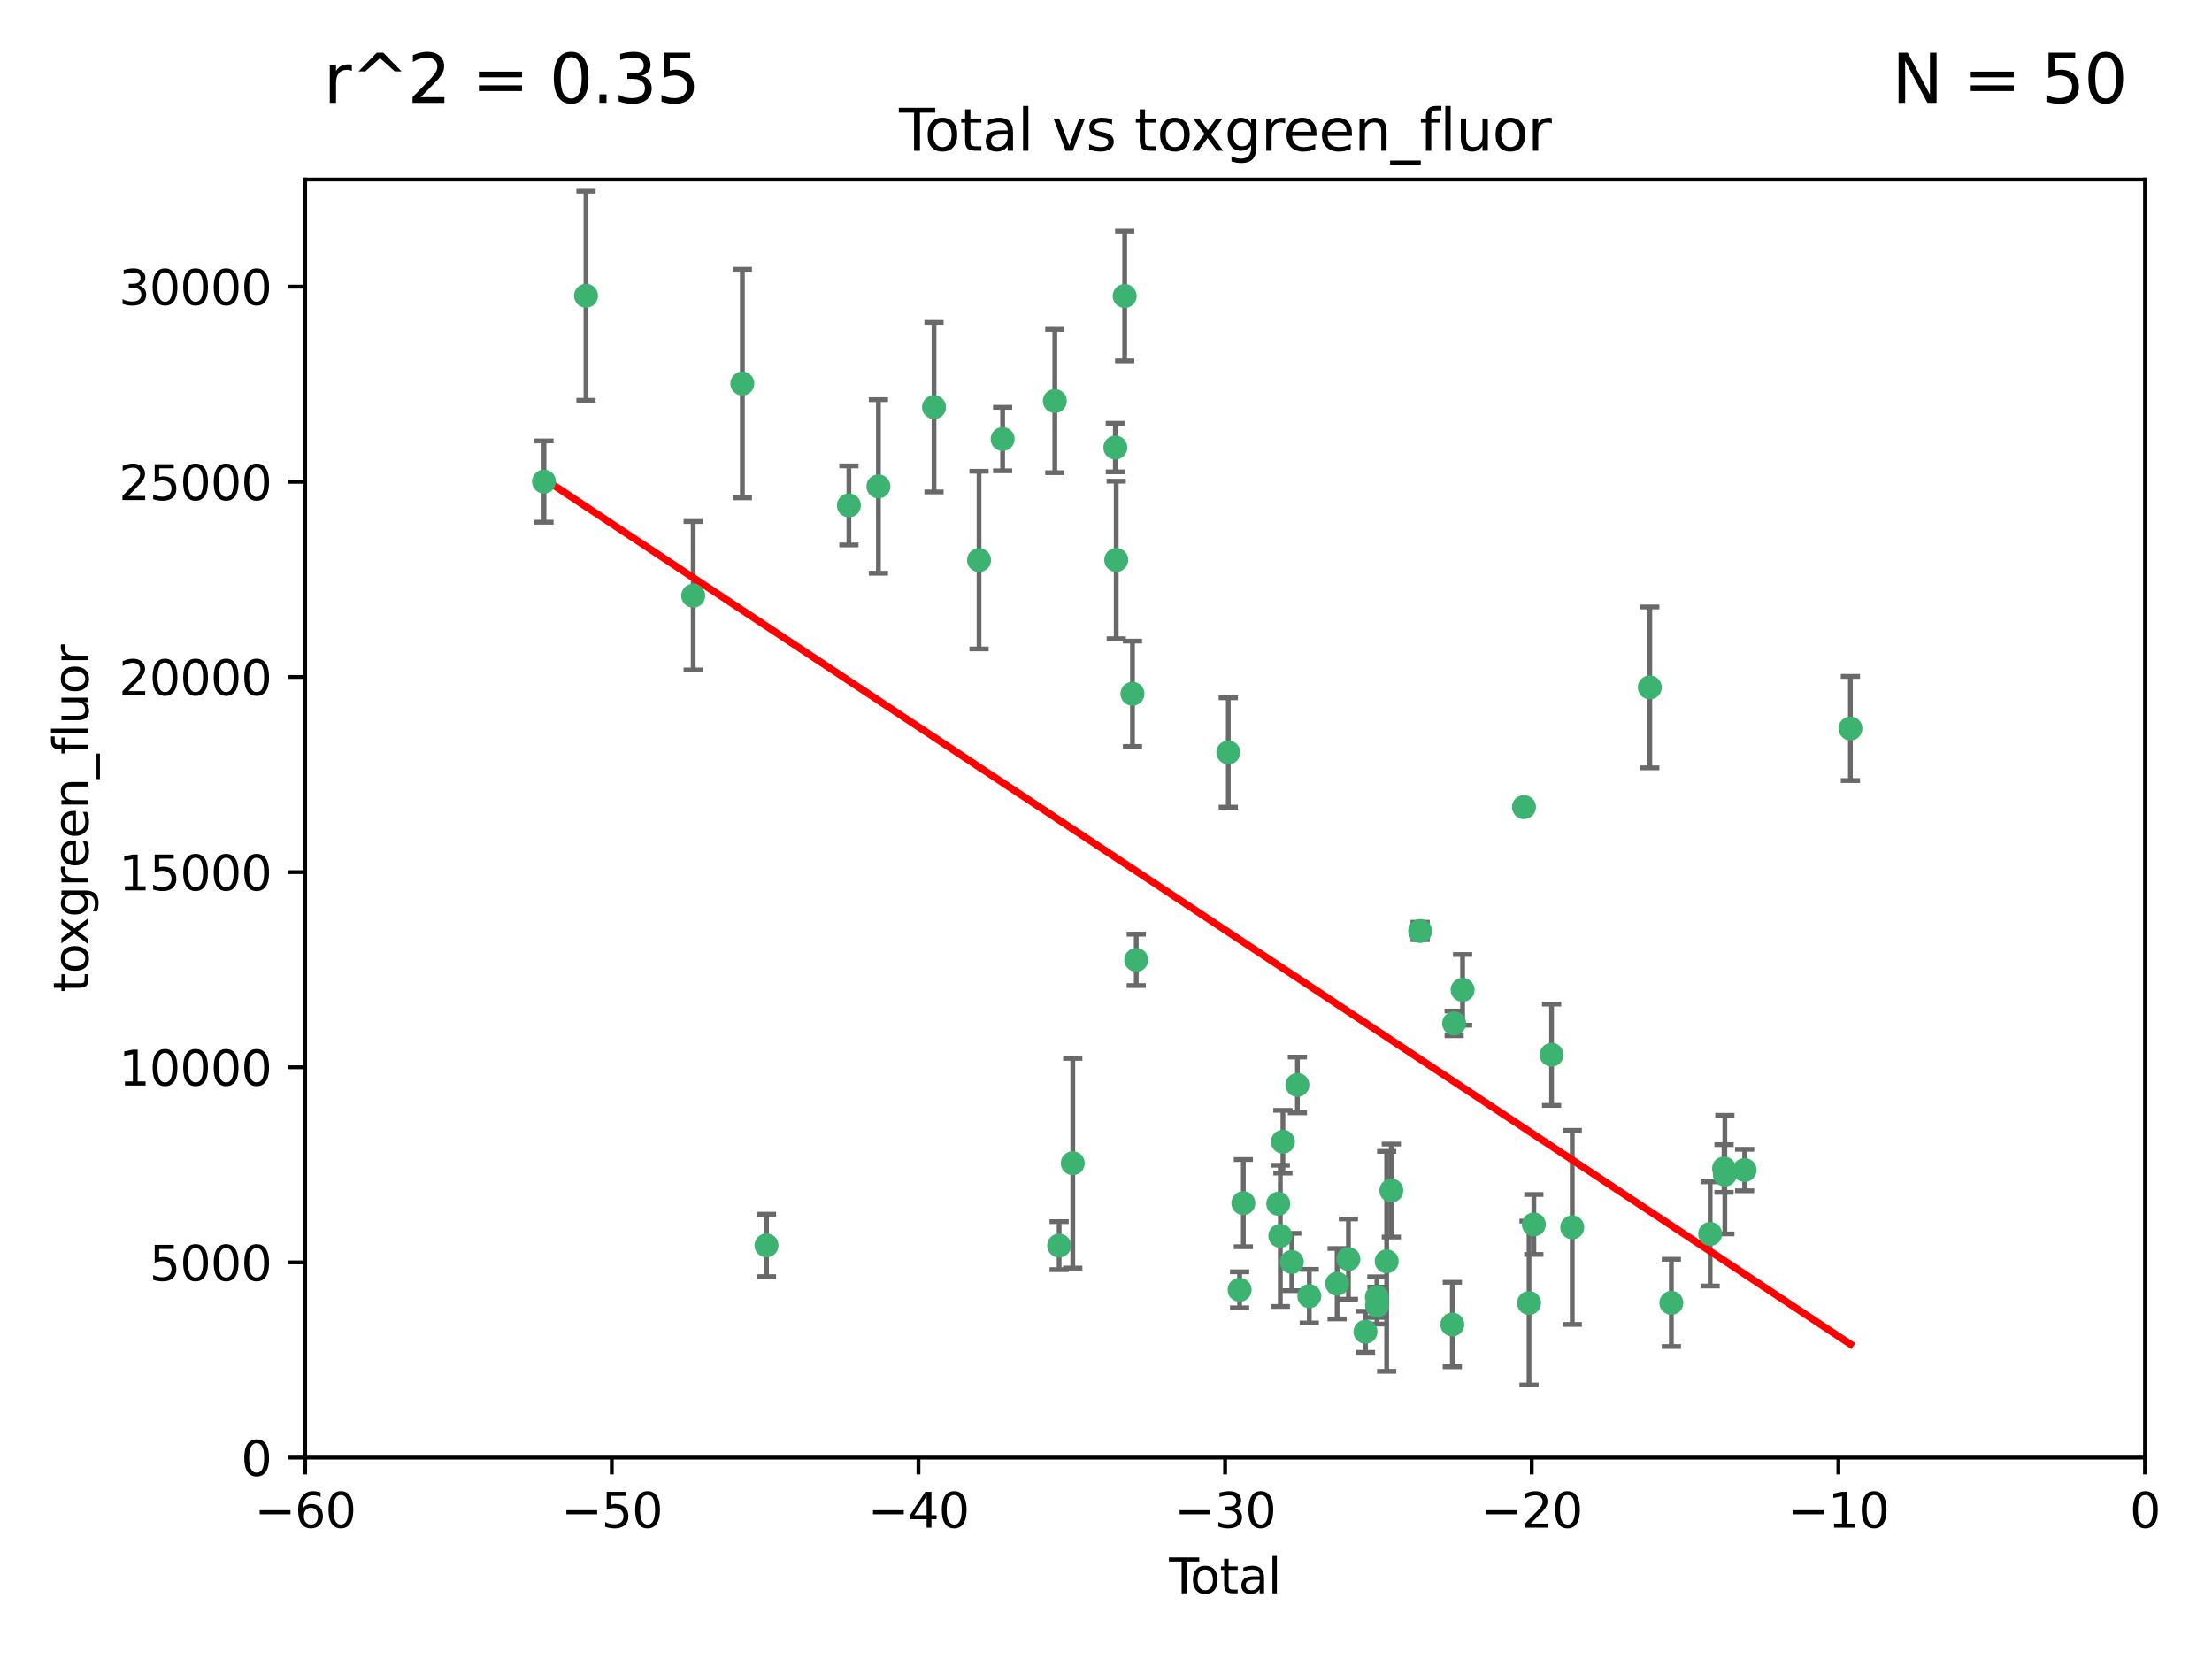 <?xml version="1.0" encoding="utf-8" standalone="no"?>
<!DOCTYPE svg PUBLIC "-//W3C//DTD SVG 1.1//EN"
  "http://www.w3.org/Graphics/SVG/1.1/DTD/svg11.dtd">
<svg xmlns:xlink="http://www.w3.org/1999/xlink" width="460.8pt" height="345.6pt" viewBox="0 0 460.8 345.6" xmlns="http://www.w3.org/2000/svg" version="1.1">
 <defs>
  <style type="text/css">*{stroke-linejoin: round; stroke-linecap: butt}</style>
 </defs>
 <g id="figure_1">
  <g id="patch_1">
   <path d="M 0 345.6 
L 460.8 345.6 
L 460.8 0 
L 0 0 
z
" style="fill: #ffffff"/>
  </g>
  <g id="axes_1">
   <g id="patch_2">
    <path d="M 63.571 303.64 
L 446.85 303.64 
L 446.85 37.411 
L 63.571 37.411 
z
" style="fill: #ffffff"/>
   </g>
   <g id="PathCollection_1">
    <defs>
     <path id="mafa0c3281a" d="M 0 1.118 
C 0.297 1.118 0.581 1 0.791 0.791 
C 1 0.581 1.118 0.297 1.118 0 
C 1.118 -0.297 1 -0.581 0.791 -0.791 
C 0.581 -1 0.297 -1.118 0 -1.118 
C -0.297 -1.118 -0.581 -1 -0.791 -0.791 
C -1 -0.581 -1.118 -0.297 -1.118 0 
C -1.118 0.297 -1 0.581 -0.791 0.791 
C -0.581 1 -0.297 1.118 0 1.118 
z
" style="stroke: #3cb371"/>
    </defs>
    <g clip-path="url(#pca06d499d9)">
     <use xlink:href="#mafa0c3281a" x="113.324" y="100.319" style="fill: #3cb371; stroke: #3cb371"/>
     <use xlink:href="#mafa0c3281a" x="122.075" y="61.614" style="fill: #3cb371; stroke: #3cb371"/>
     <use xlink:href="#mafa0c3281a" x="144.404" y="124.1" style="fill: #3cb371; stroke: #3cb371"/>
     <use xlink:href="#mafa0c3281a" x="154.646" y="79.9" style="fill: #3cb371; stroke: #3cb371"/>
     <use xlink:href="#mafa0c3281a" x="159.676" y="259.442" style="fill: #3cb371; stroke: #3cb371"/>
     <use xlink:href="#mafa0c3281a" x="176.84" y="105.288" style="fill: #3cb371; stroke: #3cb371"/>
     <use xlink:href="#mafa0c3281a" x="182.989" y="101.33" style="fill: #3cb371; stroke: #3cb371"/>
     <use xlink:href="#mafa0c3281a" x="194.574" y="84.817" style="fill: #3cb371; stroke: #3cb371"/>
     <use xlink:href="#mafa0c3281a" x="203.952" y="116.682" style="fill: #3cb371; stroke: #3cb371"/>
     <use xlink:href="#mafa0c3281a" x="208.867" y="91.463" style="fill: #3cb371; stroke: #3cb371"/>
     <use xlink:href="#mafa0c3281a" x="219.736" y="83.54" style="fill: #3cb371; stroke: #3cb371"/>
     <use xlink:href="#mafa0c3281a" x="220.638" y="259.488" style="fill: #3cb371; stroke: #3cb371"/>
     <use xlink:href="#mafa0c3281a" x="223.48" y="242.324" style="fill: #3cb371; stroke: #3cb371"/>
     <use xlink:href="#mafa0c3281a" x="232.345" y="93.237" style="fill: #3cb371; stroke: #3cb371"/>
     <use xlink:href="#mafa0c3281a" x="232.53" y="116.65" style="fill: #3cb371; stroke: #3cb371"/>
     <use xlink:href="#mafa0c3281a" x="234.291" y="61.664" style="fill: #3cb371; stroke: #3cb371"/>
     <use xlink:href="#mafa0c3281a" x="235.917" y="144.527" style="fill: #3cb371; stroke: #3cb371"/>
     <use xlink:href="#mafa0c3281a" x="236.699" y="199.958" style="fill: #3cb371; stroke: #3cb371"/>
     <use xlink:href="#mafa0c3281a" x="255.878" y="156.754" style="fill: #3cb371; stroke: #3cb371"/>
     <use xlink:href="#mafa0c3281a" x="258.233" y="268.694" style="fill: #3cb371; stroke: #3cb371"/>
     <use xlink:href="#mafa0c3281a" x="259.013" y="250.635" style="fill: #3cb371; stroke: #3cb371"/>
     <use xlink:href="#mafa0c3281a" x="266.284" y="250.767" style="fill: #3cb371; stroke: #3cb371"/>
     <use xlink:href="#mafa0c3281a" x="266.715" y="257.451" style="fill: #3cb371; stroke: #3cb371"/>
     <use xlink:href="#mafa0c3281a" x="267.259" y="237.838" style="fill: #3cb371; stroke: #3cb371"/>
     <use xlink:href="#mafa0c3281a" x="269.11" y="262.896" style="fill: #3cb371; stroke: #3cb371"/>
     <use xlink:href="#mafa0c3281a" x="270.272" y="226.007" style="fill: #3cb371; stroke: #3cb371"/>
     <use xlink:href="#mafa0c3281a" x="272.749" y="270.018" style="fill: #3cb371; stroke: #3cb371"/>
     <use xlink:href="#mafa0c3281a" x="278.547" y="267.417" style="fill: #3cb371; stroke: #3cb371"/>
     <use xlink:href="#mafa0c3281a" x="280.898" y="262.293" style="fill: #3cb371; stroke: #3cb371"/>
     <use xlink:href="#mafa0c3281a" x="284.454" y="277.431" style="fill: #3cb371; stroke: #3cb371"/>
     <use xlink:href="#mafa0c3281a" x="286.83" y="270.21" style="fill: #3cb371; stroke: #3cb371"/>
     <use xlink:href="#mafa0c3281a" x="286.857" y="271.976" style="fill: #3cb371; stroke: #3cb371"/>
     <use xlink:href="#mafa0c3281a" x="288.87" y="262.761" style="fill: #3cb371; stroke: #3cb371"/>
     <use xlink:href="#mafa0c3281a" x="289.839" y="248.016" style="fill: #3cb371; stroke: #3cb371"/>
     <use xlink:href="#mafa0c3281a" x="295.844" y="193.94" style="fill: #3cb371; stroke: #3cb371"/>
     <use xlink:href="#mafa0c3281a" x="302.549" y="275.924" style="fill: #3cb371; stroke: #3cb371"/>
     <use xlink:href="#mafa0c3281a" x="302.924" y="213.19" style="fill: #3cb371; stroke: #3cb371"/>
     <use xlink:href="#mafa0c3281a" x="304.684" y="206.203" style="fill: #3cb371; stroke: #3cb371"/>
     <use xlink:href="#mafa0c3281a" x="317.472" y="168.134" style="fill: #3cb371; stroke: #3cb371"/>
     <use xlink:href="#mafa0c3281a" x="318.526" y="271.445" style="fill: #3cb371; stroke: #3cb371"/>
     <use xlink:href="#mafa0c3281a" x="319.527" y="255.08" style="fill: #3cb371; stroke: #3cb371"/>
     <use xlink:href="#mafa0c3281a" x="323.223" y="219.726" style="fill: #3cb371; stroke: #3cb371"/>
     <use xlink:href="#mafa0c3281a" x="327.528" y="255.69" style="fill: #3cb371; stroke: #3cb371"/>
     <use xlink:href="#mafa0c3281a" x="343.683" y="143.2" style="fill: #3cb371; stroke: #3cb371"/>
     <use xlink:href="#mafa0c3281a" x="348.174" y="271.416" style="fill: #3cb371; stroke: #3cb371"/>
     <use xlink:href="#mafa0c3281a" x="356.254" y="257.051" style="fill: #3cb371; stroke: #3cb371"/>
     <use xlink:href="#mafa0c3281a" x="359.15" y="243.416" style="fill: #3cb371; stroke: #3cb371"/>
     <use xlink:href="#mafa0c3281a" x="359.317" y="244.691" style="fill: #3cb371; stroke: #3cb371"/>
     <use xlink:href="#mafa0c3281a" x="363.442" y="243.742" style="fill: #3cb371; stroke: #3cb371"/>
     <use xlink:href="#mafa0c3281a" x="385.474" y="151.755" style="fill: #3cb371; stroke: #3cb371"/>
    </g>
   </g>
   <g id="matplotlib.axis_1">
    <g id="xtick_1">
     <g id="line2d_1">
      <defs>
       <path id="m4fd75fd2c6" d="M 0 0 
L 0 3.5 
" style="stroke: #000000; stroke-width: 0.8"/>
      </defs>
      <g>
       <use xlink:href="#m4fd75fd2c6" x="63.571" y="303.64" style="stroke: #000000; stroke-width: 0.8"/>
      </g>
     </g>
     <g id="text_1">
      <!-- −60 -->
      <g transform="translate(53.019 318.238)scale(0.1 -0.1)">
       <defs>
        <path id="DejaVuSans-2212" d="M 678 2272 
L 4684 2272 
L 4684 1741 
L 678 1741 
L 678 2272 
z
" transform="scale(0.016)"/>
        <path id="DejaVuSans-36" d="M 2113 2584 
Q 1688 2584 1439 2293 
Q 1191 2003 1191 1497 
Q 1191 994 1439 701 
Q 1688 409 2113 409 
Q 2538 409 2786 701 
Q 3034 994 3034 1497 
Q 3034 2003 2786 2293 
Q 2538 2584 2113 2584 
z
M 3366 4563 
L 3366 3988 
Q 3128 4100 2886 4159 
Q 2644 4219 2406 4219 
Q 1781 4219 1451 3797 
Q 1122 3375 1075 2522 
Q 1259 2794 1537 2939 
Q 1816 3084 2150 3084 
Q 2853 3084 3261 2657 
Q 3669 2231 3669 1497 
Q 3669 778 3244 343 
Q 2819 -91 2113 -91 
Q 1303 -91 875 529 
Q 447 1150 447 2328 
Q 447 3434 972 4092 
Q 1497 4750 2381 4750 
Q 2619 4750 2861 4703 
Q 3103 4656 3366 4563 
z
" transform="scale(0.016)"/>
        <path id="DejaVuSans-30" d="M 2034 4250 
Q 1547 4250 1301 3770 
Q 1056 3291 1056 2328 
Q 1056 1369 1301 889 
Q 1547 409 2034 409 
Q 2525 409 2770 889 
Q 3016 1369 3016 2328 
Q 3016 3291 2770 3770 
Q 2525 4250 2034 4250 
z
M 2034 4750 
Q 2819 4750 3233 4129 
Q 3647 3509 3647 2328 
Q 3647 1150 3233 529 
Q 2819 -91 2034 -91 
Q 1250 -91 836 529 
Q 422 1150 422 2328 
Q 422 3509 836 4129 
Q 1250 4750 2034 4750 
z
" transform="scale(0.016)"/>
       </defs>
       <use xlink:href="#DejaVuSans-2212"/>
       <use xlink:href="#DejaVuSans-36" x="83.789"/>
       <use xlink:href="#DejaVuSans-30" x="147.412"/>
      </g>
     </g>
    </g>
    <g id="xtick_2">
     <g id="line2d_2">
      <g>
       <use xlink:href="#m4fd75fd2c6" x="127.451" y="303.64" style="stroke: #000000; stroke-width: 0.8"/>
      </g>
     </g>
     <g id="text_2">
      <!-- −50 -->
      <g transform="translate(116.899 318.238)scale(0.1 -0.1)">
       <defs>
        <path id="DejaVuSans-35" d="M 691 4666 
L 3169 4666 
L 3169 4134 
L 1269 4134 
L 1269 2991 
Q 1406 3038 1543 3061 
Q 1681 3084 1819 3084 
Q 2600 3084 3056 2656 
Q 3513 2228 3513 1497 
Q 3513 744 3044 326 
Q 2575 -91 1722 -91 
Q 1428 -91 1123 -41 
Q 819 9 494 109 
L 494 744 
Q 775 591 1075 516 
Q 1375 441 1709 441 
Q 2250 441 2565 725 
Q 2881 1009 2881 1497 
Q 2881 1984 2565 2268 
Q 2250 2553 1709 2553 
Q 1456 2553 1204 2497 
Q 953 2441 691 2322 
L 691 4666 
z
" transform="scale(0.016)"/>
       </defs>
       <use xlink:href="#DejaVuSans-2212"/>
       <use xlink:href="#DejaVuSans-35" x="83.789"/>
       <use xlink:href="#DejaVuSans-30" x="147.412"/>
      </g>
     </g>
    </g>
    <g id="xtick_3">
     <g id="line2d_3">
      <g>
       <use xlink:href="#m4fd75fd2c6" x="191.331" y="303.64" style="stroke: #000000; stroke-width: 0.8"/>
      </g>
     </g>
     <g id="text_3">
      <!-- −40 -->
      <g transform="translate(180.778 318.238)scale(0.1 -0.1)">
       <defs>
        <path id="DejaVuSans-34" d="M 2419 4116 
L 825 1625 
L 2419 1625 
L 2419 4116 
z
M 2253 4666 
L 3047 4666 
L 3047 1625 
L 3713 1625 
L 3713 1100 
L 3047 1100 
L 3047 0 
L 2419 0 
L 2419 1100 
L 313 1100 
L 313 1709 
L 2253 4666 
z
" transform="scale(0.016)"/>
       </defs>
       <use xlink:href="#DejaVuSans-2212"/>
       <use xlink:href="#DejaVuSans-34" x="83.789"/>
       <use xlink:href="#DejaVuSans-30" x="147.412"/>
      </g>
     </g>
    </g>
    <g id="xtick_4">
     <g id="line2d_4">
      <g>
       <use xlink:href="#m4fd75fd2c6" x="255.211" y="303.64" style="stroke: #000000; stroke-width: 0.8"/>
      </g>
     </g>
     <g id="text_4">
      <!-- −30 -->
      <g transform="translate(244.658 318.238)scale(0.1 -0.1)">
       <defs>
        <path id="DejaVuSans-33" d="M 2597 2516 
Q 3050 2419 3304 2112 
Q 3559 1806 3559 1356 
Q 3559 666 3084 287 
Q 2609 -91 1734 -91 
Q 1441 -91 1130 -33 
Q 819 25 488 141 
L 488 750 
Q 750 597 1062 519 
Q 1375 441 1716 441 
Q 2309 441 2620 675 
Q 2931 909 2931 1356 
Q 2931 1769 2642 2001 
Q 2353 2234 1838 2234 
L 1294 2234 
L 1294 2753 
L 1863 2753 
Q 2328 2753 2575 2939 
Q 2822 3125 2822 3475 
Q 2822 3834 2567 4026 
Q 2313 4219 1838 4219 
Q 1578 4219 1281 4162 
Q 984 4106 628 3988 
L 628 4550 
Q 988 4650 1302 4700 
Q 1616 4750 1894 4750 
Q 2613 4750 3031 4423 
Q 3450 4097 3450 3541 
Q 3450 3153 3228 2886 
Q 3006 2619 2597 2516 
z
" transform="scale(0.016)"/>
       </defs>
       <use xlink:href="#DejaVuSans-2212"/>
       <use xlink:href="#DejaVuSans-33" x="83.789"/>
       <use xlink:href="#DejaVuSans-30" x="147.412"/>
      </g>
     </g>
    </g>
    <g id="xtick_5">
     <g id="line2d_5">
      <g>
       <use xlink:href="#m4fd75fd2c6" x="319.09" y="303.64" style="stroke: #000000; stroke-width: 0.8"/>
      </g>
     </g>
     <g id="text_5">
      <!-- −20 -->
      <g transform="translate(308.538 318.238)scale(0.1 -0.1)">
       <defs>
        <path id="DejaVuSans-32" d="M 1228 531 
L 3431 531 
L 3431 0 
L 469 0 
L 469 531 
Q 828 903 1448 1529 
Q 2069 2156 2228 2338 
Q 2531 2678 2651 2914 
Q 2772 3150 2772 3378 
Q 2772 3750 2511 3984 
Q 2250 4219 1831 4219 
Q 1534 4219 1204 4116 
Q 875 4013 500 3803 
L 500 4441 
Q 881 4594 1212 4672 
Q 1544 4750 1819 4750 
Q 2544 4750 2975 4387 
Q 3406 4025 3406 3419 
Q 3406 3131 3298 2873 
Q 3191 2616 2906 2266 
Q 2828 2175 2409 1742 
Q 1991 1309 1228 531 
z
" transform="scale(0.016)"/>
       </defs>
       <use xlink:href="#DejaVuSans-2212"/>
       <use xlink:href="#DejaVuSans-32" x="83.789"/>
       <use xlink:href="#DejaVuSans-30" x="147.412"/>
      </g>
     </g>
    </g>
    <g id="xtick_6">
     <g id="line2d_6">
      <g>
       <use xlink:href="#m4fd75fd2c6" x="382.97" y="303.64" style="stroke: #000000; stroke-width: 0.8"/>
      </g>
     </g>
     <g id="text_6">
      <!-- −10 -->
      <g transform="translate(372.418 318.238)scale(0.1 -0.1)">
       <defs>
        <path id="DejaVuSans-31" d="M 794 531 
L 1825 531 
L 1825 4091 
L 703 3866 
L 703 4441 
L 1819 4666 
L 2450 4666 
L 2450 531 
L 3481 531 
L 3481 0 
L 794 0 
L 794 531 
z
" transform="scale(0.016)"/>
       </defs>
       <use xlink:href="#DejaVuSans-2212"/>
       <use xlink:href="#DejaVuSans-31" x="83.789"/>
       <use xlink:href="#DejaVuSans-30" x="147.412"/>
      </g>
     </g>
    </g>
    <g id="xtick_7">
     <g id="line2d_7">
      <g>
       <use xlink:href="#m4fd75fd2c6" x="446.85" y="303.64" style="stroke: #000000; stroke-width: 0.8"/>
      </g>
     </g>
     <g id="text_7">
      <!-- 0 -->
      <g transform="translate(443.669 318.238)scale(0.1 -0.1)">
       <use xlink:href="#DejaVuSans-30"/>
      </g>
     </g>
    </g>
    <g id="text_8">
     <!-- Total -->
     <g transform="translate(243.534 331.917)scale(0.1 -0.1)">
      <defs>
       <path id="DejaVuSans-54" d="M -19 4666 
L 3928 4666 
L 3928 4134 
L 2272 4134 
L 2272 0 
L 1638 0 
L 1638 4134 
L -19 4134 
L -19 4666 
z
" transform="scale(0.016)"/>
       <path id="DejaVuSans-6f" d="M 1959 3097 
Q 1497 3097 1228 2736 
Q 959 2375 959 1747 
Q 959 1119 1226 758 
Q 1494 397 1959 397 
Q 2419 397 2687 759 
Q 2956 1122 2956 1747 
Q 2956 2369 2687 2733 
Q 2419 3097 1959 3097 
z
M 1959 3584 
Q 2709 3584 3137 3096 
Q 3566 2609 3566 1747 
Q 3566 888 3137 398 
Q 2709 -91 1959 -91 
Q 1206 -91 779 398 
Q 353 888 353 1747 
Q 353 2609 779 3096 
Q 1206 3584 1959 3584 
z
" transform="scale(0.016)"/>
       <path id="DejaVuSans-74" d="M 1172 4494 
L 1172 3500 
L 2356 3500 
L 2356 3053 
L 1172 3053 
L 1172 1153 
Q 1172 725 1289 603 
Q 1406 481 1766 481 
L 2356 481 
L 2356 0 
L 1766 0 
Q 1100 0 847 248 
Q 594 497 594 1153 
L 594 3053 
L 172 3053 
L 172 3500 
L 594 3500 
L 594 4494 
L 1172 4494 
z
" transform="scale(0.016)"/>
       <path id="DejaVuSans-61" d="M 2194 1759 
Q 1497 1759 1228 1600 
Q 959 1441 959 1056 
Q 959 750 1161 570 
Q 1363 391 1709 391 
Q 2188 391 2477 730 
Q 2766 1069 2766 1631 
L 2766 1759 
L 2194 1759 
z
M 3341 1997 
L 3341 0 
L 2766 0 
L 2766 531 
Q 2569 213 2275 61 
Q 1981 -91 1556 -91 
Q 1019 -91 701 211 
Q 384 513 384 1019 
Q 384 1609 779 1909 
Q 1175 2209 1959 2209 
L 2766 2209 
L 2766 2266 
Q 2766 2663 2505 2880 
Q 2244 3097 1772 3097 
Q 1472 3097 1187 3025 
Q 903 2953 641 2809 
L 641 3341 
Q 956 3463 1253 3523 
Q 1550 3584 1831 3584 
Q 2591 3584 2966 3190 
Q 3341 2797 3341 1997 
z
" transform="scale(0.016)"/>
       <path id="DejaVuSans-6c" d="M 603 4863 
L 1178 4863 
L 1178 0 
L 603 0 
L 603 4863 
z
" transform="scale(0.016)"/>
      </defs>
      <use xlink:href="#DejaVuSans-54"/>
      <use xlink:href="#DejaVuSans-6f" x="44.084"/>
      <use xlink:href="#DejaVuSans-74" x="105.266"/>
      <use xlink:href="#DejaVuSans-61" x="144.475"/>
      <use xlink:href="#DejaVuSans-6c" x="205.754"/>
     </g>
    </g>
   </g>
   <g id="matplotlib.axis_2">
    <g id="ytick_1">
     <g id="line2d_8">
      <defs>
       <path id="mf53110dfc5" d="M 0 0 
L -3.5 0 
" style="stroke: #000000; stroke-width: 0.8"/>
      </defs>
      <g>
       <use xlink:href="#mf53110dfc5" x="63.571" y="303.64" style="stroke: #000000; stroke-width: 0.8"/>
      </g>
     </g>
     <g id="text_9">
      <!-- 0 -->
      <g transform="translate(50.209 307.439)scale(0.1 -0.1)">
       <use xlink:href="#DejaVuSans-30"/>
      </g>
     </g>
    </g>
    <g id="ytick_2">
     <g id="line2d_9">
      <g>
       <use xlink:href="#mf53110dfc5" x="63.571" y="262.986" style="stroke: #000000; stroke-width: 0.8"/>
      </g>
     </g>
     <g id="text_10">
      <!-- 5000 -->
      <g transform="translate(31.121 266.786)scale(0.1 -0.1)">
       <use xlink:href="#DejaVuSans-35"/>
       <use xlink:href="#DejaVuSans-30" x="63.623"/>
       <use xlink:href="#DejaVuSans-30" x="127.246"/>
       <use xlink:href="#DejaVuSans-30" x="190.869"/>
      </g>
     </g>
    </g>
    <g id="ytick_3">
     <g id="line2d_10">
      <g>
       <use xlink:href="#mf53110dfc5" x="63.571" y="222.333" style="stroke: #000000; stroke-width: 0.8"/>
      </g>
     </g>
     <g id="text_11">
      <!-- 10000 -->
      <g transform="translate(24.759 226.132)scale(0.1 -0.1)">
       <use xlink:href="#DejaVuSans-31"/>
       <use xlink:href="#DejaVuSans-30" x="63.623"/>
       <use xlink:href="#DejaVuSans-30" x="127.246"/>
       <use xlink:href="#DejaVuSans-30" x="190.869"/>
       <use xlink:href="#DejaVuSans-30" x="254.492"/>
      </g>
     </g>
    </g>
    <g id="ytick_4">
     <g id="line2d_11">
      <g>
       <use xlink:href="#mf53110dfc5" x="63.571" y="181.679" style="stroke: #000000; stroke-width: 0.8"/>
      </g>
     </g>
     <g id="text_12">
      <!-- 15000 -->
      <g transform="translate(24.759 185.478)scale(0.1 -0.1)">
       <use xlink:href="#DejaVuSans-31"/>
       <use xlink:href="#DejaVuSans-35" x="63.623"/>
       <use xlink:href="#DejaVuSans-30" x="127.246"/>
       <use xlink:href="#DejaVuSans-30" x="190.869"/>
       <use xlink:href="#DejaVuSans-30" x="254.492"/>
      </g>
     </g>
    </g>
    <g id="ytick_5">
     <g id="line2d_12">
      <g>
       <use xlink:href="#mf53110dfc5" x="63.571" y="141.026" style="stroke: #000000; stroke-width: 0.8"/>
      </g>
     </g>
     <g id="text_13">
      <!-- 20000 -->
      <g transform="translate(24.759 144.825)scale(0.1 -0.1)">
       <use xlink:href="#DejaVuSans-32"/>
       <use xlink:href="#DejaVuSans-30" x="63.623"/>
       <use xlink:href="#DejaVuSans-30" x="127.246"/>
       <use xlink:href="#DejaVuSans-30" x="190.869"/>
       <use xlink:href="#DejaVuSans-30" x="254.492"/>
      </g>
     </g>
    </g>
    <g id="ytick_6">
     <g id="line2d_13">
      <g>
       <use xlink:href="#mf53110dfc5" x="63.571" y="100.372" style="stroke: #000000; stroke-width: 0.8"/>
      </g>
     </g>
     <g id="text_14">
      <!-- 25000 -->
      <g transform="translate(24.759 104.171)scale(0.1 -0.1)">
       <use xlink:href="#DejaVuSans-32"/>
       <use xlink:href="#DejaVuSans-35" x="63.623"/>
       <use xlink:href="#DejaVuSans-30" x="127.246"/>
       <use xlink:href="#DejaVuSans-30" x="190.869"/>
       <use xlink:href="#DejaVuSans-30" x="254.492"/>
      </g>
     </g>
    </g>
    <g id="ytick_7">
     <g id="line2d_14">
      <g>
       <use xlink:href="#mf53110dfc5" x="63.571" y="59.718" style="stroke: #000000; stroke-width: 0.8"/>
      </g>
     </g>
     <g id="text_15">
      <!-- 30000 -->
      <g transform="translate(24.759 63.518)scale(0.1 -0.1)">
       <use xlink:href="#DejaVuSans-33"/>
       <use xlink:href="#DejaVuSans-30" x="63.623"/>
       <use xlink:href="#DejaVuSans-30" x="127.246"/>
       <use xlink:href="#DejaVuSans-30" x="190.869"/>
       <use xlink:href="#DejaVuSans-30" x="254.492"/>
      </g>
     </g>
    </g>
    <g id="text_16">
     <!-- toxgreen_fluor -->
     <g transform="translate(18.401 206.72)rotate(-90)scale(0.1 -0.1)">
      <defs>
       <path id="DejaVuSans-78" d="M 3513 3500 
L 2247 1797 
L 3578 0 
L 2900 0 
L 1881 1375 
L 863 0 
L 184 0 
L 1544 1831 
L 300 3500 
L 978 3500 
L 1906 2253 
L 2834 3500 
L 3513 3500 
z
" transform="scale(0.016)"/>
       <path id="DejaVuSans-67" d="M 2906 1791 
Q 2906 2416 2648 2759 
Q 2391 3103 1925 3103 
Q 1463 3103 1205 2759 
Q 947 2416 947 1791 
Q 947 1169 1205 825 
Q 1463 481 1925 481 
Q 2391 481 2648 825 
Q 2906 1169 2906 1791 
z
M 3481 434 
Q 3481 -459 3084 -895 
Q 2688 -1331 1869 -1331 
Q 1566 -1331 1297 -1286 
Q 1028 -1241 775 -1147 
L 775 -588 
Q 1028 -725 1275 -790 
Q 1522 -856 1778 -856 
Q 2344 -856 2625 -561 
Q 2906 -266 2906 331 
L 2906 616 
Q 2728 306 2450 153 
Q 2172 0 1784 0 
Q 1141 0 747 490 
Q 353 981 353 1791 
Q 353 2603 747 3093 
Q 1141 3584 1784 3584 
Q 2172 3584 2450 3431 
Q 2728 3278 2906 2969 
L 2906 3500 
L 3481 3500 
L 3481 434 
z
" transform="scale(0.016)"/>
       <path id="DejaVuSans-72" d="M 2631 2963 
Q 2534 3019 2420 3045 
Q 2306 3072 2169 3072 
Q 1681 3072 1420 2755 
Q 1159 2438 1159 1844 
L 1159 0 
L 581 0 
L 581 3500 
L 1159 3500 
L 1159 2956 
Q 1341 3275 1631 3429 
Q 1922 3584 2338 3584 
Q 2397 3584 2469 3576 
Q 2541 3569 2628 3553 
L 2631 2963 
z
" transform="scale(0.016)"/>
       <path id="DejaVuSans-65" d="M 3597 1894 
L 3597 1613 
L 953 1613 
Q 991 1019 1311 708 
Q 1631 397 2203 397 
Q 2534 397 2845 478 
Q 3156 559 3463 722 
L 3463 178 
Q 3153 47 2828 -22 
Q 2503 -91 2169 -91 
Q 1331 -91 842 396 
Q 353 884 353 1716 
Q 353 2575 817 3079 
Q 1281 3584 2069 3584 
Q 2775 3584 3186 3129 
Q 3597 2675 3597 1894 
z
M 3022 2063 
Q 3016 2534 2758 2815 
Q 2500 3097 2075 3097 
Q 1594 3097 1305 2825 
Q 1016 2553 972 2059 
L 3022 2063 
z
" transform="scale(0.016)"/>
       <path id="DejaVuSans-6e" d="M 3513 2113 
L 3513 0 
L 2938 0 
L 2938 2094 
Q 2938 2591 2744 2837 
Q 2550 3084 2163 3084 
Q 1697 3084 1428 2787 
Q 1159 2491 1159 1978 
L 1159 0 
L 581 0 
L 581 3500 
L 1159 3500 
L 1159 2956 
Q 1366 3272 1645 3428 
Q 1925 3584 2291 3584 
Q 2894 3584 3203 3211 
Q 3513 2838 3513 2113 
z
" transform="scale(0.016)"/>
       <path id="DejaVuSans-5f" d="M 3263 -1063 
L 3263 -1509 
L -63 -1509 
L -63 -1063 
L 3263 -1063 
z
" transform="scale(0.016)"/>
       <path id="DejaVuSans-66" d="M 2375 4863 
L 2375 4384 
L 1825 4384 
Q 1516 4384 1395 4259 
Q 1275 4134 1275 3809 
L 1275 3500 
L 2222 3500 
L 2222 3053 
L 1275 3053 
L 1275 0 
L 697 0 
L 697 3053 
L 147 3053 
L 147 3500 
L 697 3500 
L 697 3744 
Q 697 4328 969 4595 
Q 1241 4863 1831 4863 
L 2375 4863 
z
" transform="scale(0.016)"/>
       <path id="DejaVuSans-75" d="M 544 1381 
L 544 3500 
L 1119 3500 
L 1119 1403 
Q 1119 906 1312 657 
Q 1506 409 1894 409 
Q 2359 409 2629 706 
Q 2900 1003 2900 1516 
L 2900 3500 
L 3475 3500 
L 3475 0 
L 2900 0 
L 2900 538 
Q 2691 219 2414 64 
Q 2138 -91 1772 -91 
Q 1169 -91 856 284 
Q 544 659 544 1381 
z
M 1991 3584 
L 1991 3584 
z
" transform="scale(0.016)"/>
      </defs>
      <use xlink:href="#DejaVuSans-74"/>
      <use xlink:href="#DejaVuSans-6f" x="39.209"/>
      <use xlink:href="#DejaVuSans-78" x="97.266"/>
      <use xlink:href="#DejaVuSans-67" x="156.445"/>
      <use xlink:href="#DejaVuSans-72" x="219.922"/>
      <use xlink:href="#DejaVuSans-65" x="258.785"/>
      <use xlink:href="#DejaVuSans-65" x="320.309"/>
      <use xlink:href="#DejaVuSans-6e" x="381.832"/>
      <use xlink:href="#DejaVuSans-5f" x="445.211"/>
      <use xlink:href="#DejaVuSans-66" x="495.211"/>
      <use xlink:href="#DejaVuSans-6c" x="530.416"/>
      <use xlink:href="#DejaVuSans-75" x="558.199"/>
      <use xlink:href="#DejaVuSans-6f" x="621.578"/>
      <use xlink:href="#DejaVuSans-72" x="682.76"/>
     </g>
    </g>
   </g>
   <g id="LineCollection_1">
    <path d="M 113.324 108.787 
L 113.324 91.852 
" clip-path="url(#pca06d499d9)" style="fill: none; stroke: #696969"/>
    <path d="M 122.075 83.38 
L 122.075 39.848 
" clip-path="url(#pca06d499d9)" style="fill: none; stroke: #696969"/>
    <path d="M 144.404 139.562 
L 144.404 108.638 
" clip-path="url(#pca06d499d9)" style="fill: none; stroke: #696969"/>
    <path d="M 154.646 103.698 
L 154.646 56.102 
" clip-path="url(#pca06d499d9)" style="fill: none; stroke: #696969"/>
    <path d="M 159.676 265.941 
L 159.676 252.944 
" clip-path="url(#pca06d499d9)" style="fill: none; stroke: #696969"/>
    <path d="M 176.84 113.522 
L 176.84 97.054 
" clip-path="url(#pca06d499d9)" style="fill: none; stroke: #696969"/>
    <path d="M 182.989 119.415 
L 182.989 83.245 
" clip-path="url(#pca06d499d9)" style="fill: none; stroke: #696969"/>
    <path d="M 194.574 102.476 
L 194.574 67.157 
" clip-path="url(#pca06d499d9)" style="fill: none; stroke: #696969"/>
    <path d="M 203.952 135.19 
L 203.952 98.175 
" clip-path="url(#pca06d499d9)" style="fill: none; stroke: #696969"/>
    <path d="M 208.867 98.075 
L 208.867 84.85 
" clip-path="url(#pca06d499d9)" style="fill: none; stroke: #696969"/>
    <path d="M 219.736 98.468 
L 219.736 68.613 
" clip-path="url(#pca06d499d9)" style="fill: none; stroke: #696969"/>
    <path d="M 220.638 264.487 
L 220.638 254.489 
" clip-path="url(#pca06d499d9)" style="fill: none; stroke: #696969"/>
    <path d="M 223.48 264.166 
L 223.48 220.481 
" clip-path="url(#pca06d499d9)" style="fill: none; stroke: #696969"/>
    <path d="M 232.345 98.3 
L 232.345 88.175 
" clip-path="url(#pca06d499d9)" style="fill: none; stroke: #696969"/>
    <path d="M 232.53 133.058 
L 232.53 100.243 
" clip-path="url(#pca06d499d9)" style="fill: none; stroke: #696969"/>
    <path d="M 234.291 75.185 
L 234.291 48.142 
" clip-path="url(#pca06d499d9)" style="fill: none; stroke: #696969"/>
    <path d="M 235.917 155.498 
L 235.917 133.556 
" clip-path="url(#pca06d499d9)" style="fill: none; stroke: #696969"/>
    <path d="M 236.699 205.31 
L 236.699 194.605 
" clip-path="url(#pca06d499d9)" style="fill: none; stroke: #696969"/>
    <path d="M 255.878 168.148 
L 255.878 145.359 
" clip-path="url(#pca06d499d9)" style="fill: none; stroke: #696969"/>
    <path d="M 258.233 272.448 
L 258.233 264.94 
" clip-path="url(#pca06d499d9)" style="fill: none; stroke: #696969"/>
    <path d="M 259.013 259.717 
L 259.013 241.553 
" clip-path="url(#pca06d499d9)" style="fill: none; stroke: #696969"/>
    <path d="M 266.284 251.458 
L 266.284 250.077 
" clip-path="url(#pca06d499d9)" style="fill: none; stroke: #696969"/>
    <path d="M 266.715 272.157 
L 266.715 242.746 
" clip-path="url(#pca06d499d9)" style="fill: none; stroke: #696969"/>
    <path d="M 267.259 244.374 
L 267.259 231.301 
" clip-path="url(#pca06d499d9)" style="fill: none; stroke: #696969"/>
    <path d="M 269.11 268.864 
L 269.11 256.927 
" clip-path="url(#pca06d499d9)" style="fill: none; stroke: #696969"/>
    <path d="M 270.272 231.811 
L 270.272 220.203 
" clip-path="url(#pca06d499d9)" style="fill: none; stroke: #696969"/>
    <path d="M 272.749 275.607 
L 272.749 264.429 
" clip-path="url(#pca06d499d9)" style="fill: none; stroke: #696969"/>
    <path d="M 278.547 274.752 
L 278.547 260.081 
" clip-path="url(#pca06d499d9)" style="fill: none; stroke: #696969"/>
    <path d="M 280.898 270.647 
L 280.898 253.939 
" clip-path="url(#pca06d499d9)" style="fill: none; stroke: #696969"/>
    <path d="M 284.454 281.719 
L 284.454 273.143 
" clip-path="url(#pca06d499d9)" style="fill: none; stroke: #696969"/>
    <path d="M 286.83 274.44 
L 286.83 265.981 
" clip-path="url(#pca06d499d9)" style="fill: none; stroke: #696969"/>
    <path d="M 286.857 275.827 
L 286.857 268.125 
" clip-path="url(#pca06d499d9)" style="fill: none; stroke: #696969"/>
    <path d="M 288.87 285.673 
L 288.87 239.849 
" clip-path="url(#pca06d499d9)" style="fill: none; stroke: #696969"/>
    <path d="M 289.839 257.7 
L 289.839 238.331 
" clip-path="url(#pca06d499d9)" style="fill: none; stroke: #696969"/>
    <path d="M 295.844 195.758 
L 295.844 192.122 
" clip-path="url(#pca06d499d9)" style="fill: none; stroke: #696969"/>
    <path d="M 302.549 284.727 
L 302.549 267.12 
" clip-path="url(#pca06d499d9)" style="fill: none; stroke: #696969"/>
    <path d="M 302.924 215.762 
L 302.924 210.618 
" clip-path="url(#pca06d499d9)" style="fill: none; stroke: #696969"/>
    <path d="M 304.684 213.569 
L 304.684 198.836 
" clip-path="url(#pca06d499d9)" style="fill: none; stroke: #696969"/>
    <path d="M 317.472 168.892 
L 317.472 167.376 
" clip-path="url(#pca06d499d9)" style="fill: none; stroke: #696969"/>
    <path d="M 318.526 288.513 
L 318.526 254.376 
" clip-path="url(#pca06d499d9)" style="fill: none; stroke: #696969"/>
    <path d="M 319.527 261.323 
L 319.527 248.837 
" clip-path="url(#pca06d499d9)" style="fill: none; stroke: #696969"/>
    <path d="M 323.223 230.277 
L 323.223 209.176 
" clip-path="url(#pca06d499d9)" style="fill: none; stroke: #696969"/>
    <path d="M 327.528 275.904 
L 327.528 235.477 
" clip-path="url(#pca06d499d9)" style="fill: none; stroke: #696969"/>
    <path d="M 343.683 159.961 
L 343.683 126.439 
" clip-path="url(#pca06d499d9)" style="fill: none; stroke: #696969"/>
    <path d="M 348.174 280.503 
L 348.174 262.329 
" clip-path="url(#pca06d499d9)" style="fill: none; stroke: #696969"/>
    <path d="M 356.254 267.904 
L 356.254 246.198 
" clip-path="url(#pca06d499d9)" style="fill: none; stroke: #696969"/>
    <path d="M 359.15 248.392 
L 359.15 238.44 
" clip-path="url(#pca06d499d9)" style="fill: none; stroke: #696969"/>
    <path d="M 359.317 257.049 
L 359.317 232.333 
" clip-path="url(#pca06d499d9)" style="fill: none; stroke: #696969"/>
    <path d="M 363.442 248.063 
L 363.442 239.42 
" clip-path="url(#pca06d499d9)" style="fill: none; stroke: #696969"/>
    <path d="M 385.474 162.606 
L 385.474 140.905 
" clip-path="url(#pca06d499d9)" style="fill: none; stroke: #696969"/>
   </g>
   <g id="line2d_15">
    <defs>
     <path id="m7ca851fd97" d="M 2 0 
L -2 -0 
" style="stroke: #696969"/>
    </defs>
    <g clip-path="url(#pca06d499d9)">
     <use xlink:href="#m7ca851fd97" x="113.324" y="108.787" style="fill: #696969; stroke: #696969"/>
     <use xlink:href="#m7ca851fd97" x="122.075" y="83.38" style="fill: #696969; stroke: #696969"/>
     <use xlink:href="#m7ca851fd97" x="144.404" y="139.562" style="fill: #696969; stroke: #696969"/>
     <use xlink:href="#m7ca851fd97" x="154.646" y="103.698" style="fill: #696969; stroke: #696969"/>
     <use xlink:href="#m7ca851fd97" x="159.676" y="265.941" style="fill: #696969; stroke: #696969"/>
     <use xlink:href="#m7ca851fd97" x="176.84" y="113.522" style="fill: #696969; stroke: #696969"/>
     <use xlink:href="#m7ca851fd97" x="182.989" y="119.415" style="fill: #696969; stroke: #696969"/>
     <use xlink:href="#m7ca851fd97" x="194.574" y="102.476" style="fill: #696969; stroke: #696969"/>
     <use xlink:href="#m7ca851fd97" x="203.952" y="135.19" style="fill: #696969; stroke: #696969"/>
     <use xlink:href="#m7ca851fd97" x="208.867" y="98.075" style="fill: #696969; stroke: #696969"/>
     <use xlink:href="#m7ca851fd97" x="219.736" y="98.468" style="fill: #696969; stroke: #696969"/>
     <use xlink:href="#m7ca851fd97" x="220.638" y="264.487" style="fill: #696969; stroke: #696969"/>
     <use xlink:href="#m7ca851fd97" x="223.48" y="264.166" style="fill: #696969; stroke: #696969"/>
     <use xlink:href="#m7ca851fd97" x="232.345" y="98.3" style="fill: #696969; stroke: #696969"/>
     <use xlink:href="#m7ca851fd97" x="232.53" y="133.058" style="fill: #696969; stroke: #696969"/>
     <use xlink:href="#m7ca851fd97" x="234.291" y="75.185" style="fill: #696969; stroke: #696969"/>
     <use xlink:href="#m7ca851fd97" x="235.917" y="155.498" style="fill: #696969; stroke: #696969"/>
     <use xlink:href="#m7ca851fd97" x="236.699" y="205.31" style="fill: #696969; stroke: #696969"/>
     <use xlink:href="#m7ca851fd97" x="255.878" y="168.148" style="fill: #696969; stroke: #696969"/>
     <use xlink:href="#m7ca851fd97" x="258.233" y="272.448" style="fill: #696969; stroke: #696969"/>
     <use xlink:href="#m7ca851fd97" x="259.013" y="259.717" style="fill: #696969; stroke: #696969"/>
     <use xlink:href="#m7ca851fd97" x="266.284" y="251.458" style="fill: #696969; stroke: #696969"/>
     <use xlink:href="#m7ca851fd97" x="266.715" y="272.157" style="fill: #696969; stroke: #696969"/>
     <use xlink:href="#m7ca851fd97" x="267.259" y="244.374" style="fill: #696969; stroke: #696969"/>
     <use xlink:href="#m7ca851fd97" x="269.11" y="268.864" style="fill: #696969; stroke: #696969"/>
     <use xlink:href="#m7ca851fd97" x="270.272" y="231.811" style="fill: #696969; stroke: #696969"/>
     <use xlink:href="#m7ca851fd97" x="272.749" y="275.607" style="fill: #696969; stroke: #696969"/>
     <use xlink:href="#m7ca851fd97" x="278.547" y="274.752" style="fill: #696969; stroke: #696969"/>
     <use xlink:href="#m7ca851fd97" x="280.898" y="270.647" style="fill: #696969; stroke: #696969"/>
     <use xlink:href="#m7ca851fd97" x="284.454" y="281.719" style="fill: #696969; stroke: #696969"/>
     <use xlink:href="#m7ca851fd97" x="286.83" y="274.44" style="fill: #696969; stroke: #696969"/>
     <use xlink:href="#m7ca851fd97" x="286.857" y="275.827" style="fill: #696969; stroke: #696969"/>
     <use xlink:href="#m7ca851fd97" x="288.87" y="285.673" style="fill: #696969; stroke: #696969"/>
     <use xlink:href="#m7ca851fd97" x="289.839" y="257.7" style="fill: #696969; stroke: #696969"/>
     <use xlink:href="#m7ca851fd97" x="295.844" y="195.758" style="fill: #696969; stroke: #696969"/>
     <use xlink:href="#m7ca851fd97" x="302.549" y="284.727" style="fill: #696969; stroke: #696969"/>
     <use xlink:href="#m7ca851fd97" x="302.924" y="215.762" style="fill: #696969; stroke: #696969"/>
     <use xlink:href="#m7ca851fd97" x="304.684" y="213.569" style="fill: #696969; stroke: #696969"/>
     <use xlink:href="#m7ca851fd97" x="317.472" y="168.892" style="fill: #696969; stroke: #696969"/>
     <use xlink:href="#m7ca851fd97" x="318.526" y="288.513" style="fill: #696969; stroke: #696969"/>
     <use xlink:href="#m7ca851fd97" x="319.527" y="261.323" style="fill: #696969; stroke: #696969"/>
     <use xlink:href="#m7ca851fd97" x="323.223" y="230.277" style="fill: #696969; stroke: #696969"/>
     <use xlink:href="#m7ca851fd97" x="327.528" y="275.904" style="fill: #696969; stroke: #696969"/>
     <use xlink:href="#m7ca851fd97" x="343.683" y="159.961" style="fill: #696969; stroke: #696969"/>
     <use xlink:href="#m7ca851fd97" x="348.174" y="280.503" style="fill: #696969; stroke: #696969"/>
     <use xlink:href="#m7ca851fd97" x="356.254" y="267.904" style="fill: #696969; stroke: #696969"/>
     <use xlink:href="#m7ca851fd97" x="359.15" y="248.392" style="fill: #696969; stroke: #696969"/>
     <use xlink:href="#m7ca851fd97" x="359.317" y="257.049" style="fill: #696969; stroke: #696969"/>
     <use xlink:href="#m7ca851fd97" x="363.442" y="248.063" style="fill: #696969; stroke: #696969"/>
     <use xlink:href="#m7ca851fd97" x="385.474" y="162.606" style="fill: #696969; stroke: #696969"/>
    </g>
   </g>
   <g id="line2d_16">
    <g clip-path="url(#pca06d499d9)">
     <use xlink:href="#m7ca851fd97" x="113.324" y="91.852" style="fill: #696969; stroke: #696969"/>
     <use xlink:href="#m7ca851fd97" x="122.075" y="39.848" style="fill: #696969; stroke: #696969"/>
     <use xlink:href="#m7ca851fd97" x="144.404" y="108.638" style="fill: #696969; stroke: #696969"/>
     <use xlink:href="#m7ca851fd97" x="154.646" y="56.102" style="fill: #696969; stroke: #696969"/>
     <use xlink:href="#m7ca851fd97" x="159.676" y="252.944" style="fill: #696969; stroke: #696969"/>
     <use xlink:href="#m7ca851fd97" x="176.84" y="97.054" style="fill: #696969; stroke: #696969"/>
     <use xlink:href="#m7ca851fd97" x="182.989" y="83.245" style="fill: #696969; stroke: #696969"/>
     <use xlink:href="#m7ca851fd97" x="194.574" y="67.157" style="fill: #696969; stroke: #696969"/>
     <use xlink:href="#m7ca851fd97" x="203.952" y="98.175" style="fill: #696969; stroke: #696969"/>
     <use xlink:href="#m7ca851fd97" x="208.867" y="84.85" style="fill: #696969; stroke: #696969"/>
     <use xlink:href="#m7ca851fd97" x="219.736" y="68.613" style="fill: #696969; stroke: #696969"/>
     <use xlink:href="#m7ca851fd97" x="220.638" y="254.489" style="fill: #696969; stroke: #696969"/>
     <use xlink:href="#m7ca851fd97" x="223.48" y="220.481" style="fill: #696969; stroke: #696969"/>
     <use xlink:href="#m7ca851fd97" x="232.345" y="88.175" style="fill: #696969; stroke: #696969"/>
     <use xlink:href="#m7ca851fd97" x="232.53" y="100.243" style="fill: #696969; stroke: #696969"/>
     <use xlink:href="#m7ca851fd97" x="234.291" y="48.142" style="fill: #696969; stroke: #696969"/>
     <use xlink:href="#m7ca851fd97" x="235.917" y="133.556" style="fill: #696969; stroke: #696969"/>
     <use xlink:href="#m7ca851fd97" x="236.699" y="194.605" style="fill: #696969; stroke: #696969"/>
     <use xlink:href="#m7ca851fd97" x="255.878" y="145.359" style="fill: #696969; stroke: #696969"/>
     <use xlink:href="#m7ca851fd97" x="258.233" y="264.94" style="fill: #696969; stroke: #696969"/>
     <use xlink:href="#m7ca851fd97" x="259.013" y="241.553" style="fill: #696969; stroke: #696969"/>
     <use xlink:href="#m7ca851fd97" x="266.284" y="250.077" style="fill: #696969; stroke: #696969"/>
     <use xlink:href="#m7ca851fd97" x="266.715" y="242.746" style="fill: #696969; stroke: #696969"/>
     <use xlink:href="#m7ca851fd97" x="267.259" y="231.301" style="fill: #696969; stroke: #696969"/>
     <use xlink:href="#m7ca851fd97" x="269.11" y="256.927" style="fill: #696969; stroke: #696969"/>
     <use xlink:href="#m7ca851fd97" x="270.272" y="220.203" style="fill: #696969; stroke: #696969"/>
     <use xlink:href="#m7ca851fd97" x="272.749" y="264.429" style="fill: #696969; stroke: #696969"/>
     <use xlink:href="#m7ca851fd97" x="278.547" y="260.081" style="fill: #696969; stroke: #696969"/>
     <use xlink:href="#m7ca851fd97" x="280.898" y="253.939" style="fill: #696969; stroke: #696969"/>
     <use xlink:href="#m7ca851fd97" x="284.454" y="273.143" style="fill: #696969; stroke: #696969"/>
     <use xlink:href="#m7ca851fd97" x="286.83" y="265.981" style="fill: #696969; stroke: #696969"/>
     <use xlink:href="#m7ca851fd97" x="286.857" y="268.125" style="fill: #696969; stroke: #696969"/>
     <use xlink:href="#m7ca851fd97" x="288.87" y="239.849" style="fill: #696969; stroke: #696969"/>
     <use xlink:href="#m7ca851fd97" x="289.839" y="238.331" style="fill: #696969; stroke: #696969"/>
     <use xlink:href="#m7ca851fd97" x="295.844" y="192.122" style="fill: #696969; stroke: #696969"/>
     <use xlink:href="#m7ca851fd97" x="302.549" y="267.12" style="fill: #696969; stroke: #696969"/>
     <use xlink:href="#m7ca851fd97" x="302.924" y="210.618" style="fill: #696969; stroke: #696969"/>
     <use xlink:href="#m7ca851fd97" x="304.684" y="198.836" style="fill: #696969; stroke: #696969"/>
     <use xlink:href="#m7ca851fd97" x="317.472" y="167.376" style="fill: #696969; stroke: #696969"/>
     <use xlink:href="#m7ca851fd97" x="318.526" y="254.376" style="fill: #696969; stroke: #696969"/>
     <use xlink:href="#m7ca851fd97" x="319.527" y="248.837" style="fill: #696969; stroke: #696969"/>
     <use xlink:href="#m7ca851fd97" x="323.223" y="209.176" style="fill: #696969; stroke: #696969"/>
     <use xlink:href="#m7ca851fd97" x="327.528" y="235.477" style="fill: #696969; stroke: #696969"/>
     <use xlink:href="#m7ca851fd97" x="343.683" y="126.439" style="fill: #696969; stroke: #696969"/>
     <use xlink:href="#m7ca851fd97" x="348.174" y="262.329" style="fill: #696969; stroke: #696969"/>
     <use xlink:href="#m7ca851fd97" x="356.254" y="246.198" style="fill: #696969; stroke: #696969"/>
     <use xlink:href="#m7ca851fd97" x="359.15" y="238.44" style="fill: #696969; stroke: #696969"/>
     <use xlink:href="#m7ca851fd97" x="359.317" y="232.333" style="fill: #696969; stroke: #696969"/>
     <use xlink:href="#m7ca851fd97" x="363.442" y="239.42" style="fill: #696969; stroke: #696969"/>
     <use xlink:href="#m7ca851fd97" x="385.474" y="140.905" style="fill: #696969; stroke: #696969"/>
    </g>
   </g>
   <g id="line2d_17">
    <path d="M 113.324 99.751 
L 122.075 105.548 
L 144.404 120.338 
L 154.646 127.122 
L 159.676 130.454 
L 176.84 141.823 
L 182.989 145.895 
L 194.574 153.569 
L 203.952 159.781 
L 208.867 163.037 
L 219.736 170.236 
L 220.638 170.833 
L 223.48 172.716 
L 232.345 178.588 
L 232.53 178.71 
L 234.291 179.877 
L 235.917 180.954 
L 236.699 181.472 
L 255.878 194.176 
L 258.233 195.736 
L 259.013 196.252 
L 266.284 201.068 
L 266.715 201.354 
L 267.259 201.714 
L 269.11 202.94 
L 270.272 203.709 
L 272.749 205.35 
L 278.547 209.191 
L 280.898 210.748 
L 284.454 213.103 
L 286.83 214.678 
L 286.857 214.695 
L 288.87 216.028 
L 289.839 216.671 
L 295.844 220.648 
L 302.549 225.089 
L 302.924 225.337 
L 304.684 226.503 
L 317.472 234.974 
L 318.526 235.672 
L 319.527 236.335 
L 323.223 238.783 
L 327.528 241.634 
L 343.683 252.336 
L 348.174 255.31 
L 356.254 260.662 
L 359.15 262.58 
L 359.317 262.691 
L 363.442 265.423 
L 385.474 280.017 
" clip-path="url(#pca06d499d9)" style="fill: none; stroke: #ff0000; stroke-width: 1.5; stroke-linecap: square"/>
   </g>
   <g id="line2d_18">
    <defs>
     <path id="m39c4af8b74" d="M 0 2 
C 0.53 2 1.039 1.789 1.414 1.414 
C 1.789 1.039 2 0.53 2 0 
C 2 -0.53 1.789 -1.039 1.414 -1.414 
C 1.039 -1.789 0.53 -2 0 -2 
C -0.53 -2 -1.039 -1.789 -1.414 -1.414 
C -1.789 -1.039 -2 -0.53 -2 0 
C -2 0.53 -1.789 1.039 -1.414 1.414 
C -1.039 1.789 -0.53 2 0 2 
z
" style="stroke: #3cb371"/>
    </defs>
    <g clip-path="url(#pca06d499d9)">
     <use xlink:href="#m39c4af8b74" x="113.324" y="100.319" style="fill: #3cb371; stroke: #3cb371"/>
     <use xlink:href="#m39c4af8b74" x="122.075" y="61.614" style="fill: #3cb371; stroke: #3cb371"/>
     <use xlink:href="#m39c4af8b74" x="144.404" y="124.1" style="fill: #3cb371; stroke: #3cb371"/>
     <use xlink:href="#m39c4af8b74" x="154.646" y="79.9" style="fill: #3cb371; stroke: #3cb371"/>
     <use xlink:href="#m39c4af8b74" x="159.676" y="259.442" style="fill: #3cb371; stroke: #3cb371"/>
     <use xlink:href="#m39c4af8b74" x="176.84" y="105.288" style="fill: #3cb371; stroke: #3cb371"/>
     <use xlink:href="#m39c4af8b74" x="182.989" y="101.33" style="fill: #3cb371; stroke: #3cb371"/>
     <use xlink:href="#m39c4af8b74" x="194.574" y="84.817" style="fill: #3cb371; stroke: #3cb371"/>
     <use xlink:href="#m39c4af8b74" x="203.952" y="116.682" style="fill: #3cb371; stroke: #3cb371"/>
     <use xlink:href="#m39c4af8b74" x="208.867" y="91.463" style="fill: #3cb371; stroke: #3cb371"/>
     <use xlink:href="#m39c4af8b74" x="219.736" y="83.54" style="fill: #3cb371; stroke: #3cb371"/>
     <use xlink:href="#m39c4af8b74" x="220.638" y="259.488" style="fill: #3cb371; stroke: #3cb371"/>
     <use xlink:href="#m39c4af8b74" x="223.48" y="242.324" style="fill: #3cb371; stroke: #3cb371"/>
     <use xlink:href="#m39c4af8b74" x="232.345" y="93.237" style="fill: #3cb371; stroke: #3cb371"/>
     <use xlink:href="#m39c4af8b74" x="232.53" y="116.65" style="fill: #3cb371; stroke: #3cb371"/>
     <use xlink:href="#m39c4af8b74" x="234.291" y="61.664" style="fill: #3cb371; stroke: #3cb371"/>
     <use xlink:href="#m39c4af8b74" x="235.917" y="144.527" style="fill: #3cb371; stroke: #3cb371"/>
     <use xlink:href="#m39c4af8b74" x="236.699" y="199.958" style="fill: #3cb371; stroke: #3cb371"/>
     <use xlink:href="#m39c4af8b74" x="255.878" y="156.754" style="fill: #3cb371; stroke: #3cb371"/>
     <use xlink:href="#m39c4af8b74" x="258.233" y="268.694" style="fill: #3cb371; stroke: #3cb371"/>
     <use xlink:href="#m39c4af8b74" x="259.013" y="250.635" style="fill: #3cb371; stroke: #3cb371"/>
     <use xlink:href="#m39c4af8b74" x="266.284" y="250.767" style="fill: #3cb371; stroke: #3cb371"/>
     <use xlink:href="#m39c4af8b74" x="266.715" y="257.451" style="fill: #3cb371; stroke: #3cb371"/>
     <use xlink:href="#m39c4af8b74" x="267.259" y="237.838" style="fill: #3cb371; stroke: #3cb371"/>
     <use xlink:href="#m39c4af8b74" x="269.11" y="262.896" style="fill: #3cb371; stroke: #3cb371"/>
     <use xlink:href="#m39c4af8b74" x="270.272" y="226.007" style="fill: #3cb371; stroke: #3cb371"/>
     <use xlink:href="#m39c4af8b74" x="272.749" y="270.018" style="fill: #3cb371; stroke: #3cb371"/>
     <use xlink:href="#m39c4af8b74" x="278.547" y="267.417" style="fill: #3cb371; stroke: #3cb371"/>
     <use xlink:href="#m39c4af8b74" x="280.898" y="262.293" style="fill: #3cb371; stroke: #3cb371"/>
     <use xlink:href="#m39c4af8b74" x="284.454" y="277.431" style="fill: #3cb371; stroke: #3cb371"/>
     <use xlink:href="#m39c4af8b74" x="286.83" y="270.21" style="fill: #3cb371; stroke: #3cb371"/>
     <use xlink:href="#m39c4af8b74" x="286.857" y="271.976" style="fill: #3cb371; stroke: #3cb371"/>
     <use xlink:href="#m39c4af8b74" x="288.87" y="262.761" style="fill: #3cb371; stroke: #3cb371"/>
     <use xlink:href="#m39c4af8b74" x="289.839" y="248.016" style="fill: #3cb371; stroke: #3cb371"/>
     <use xlink:href="#m39c4af8b74" x="295.844" y="193.94" style="fill: #3cb371; stroke: #3cb371"/>
     <use xlink:href="#m39c4af8b74" x="302.549" y="275.924" style="fill: #3cb371; stroke: #3cb371"/>
     <use xlink:href="#m39c4af8b74" x="302.924" y="213.19" style="fill: #3cb371; stroke: #3cb371"/>
     <use xlink:href="#m39c4af8b74" x="304.684" y="206.203" style="fill: #3cb371; stroke: #3cb371"/>
     <use xlink:href="#m39c4af8b74" x="317.472" y="168.134" style="fill: #3cb371; stroke: #3cb371"/>
     <use xlink:href="#m39c4af8b74" x="318.526" y="271.445" style="fill: #3cb371; stroke: #3cb371"/>
     <use xlink:href="#m39c4af8b74" x="319.527" y="255.08" style="fill: #3cb371; stroke: #3cb371"/>
     <use xlink:href="#m39c4af8b74" x="323.223" y="219.726" style="fill: #3cb371; stroke: #3cb371"/>
     <use xlink:href="#m39c4af8b74" x="327.528" y="255.69" style="fill: #3cb371; stroke: #3cb371"/>
     <use xlink:href="#m39c4af8b74" x="343.683" y="143.2" style="fill: #3cb371; stroke: #3cb371"/>
     <use xlink:href="#m39c4af8b74" x="348.174" y="271.416" style="fill: #3cb371; stroke: #3cb371"/>
     <use xlink:href="#m39c4af8b74" x="356.254" y="257.051" style="fill: #3cb371; stroke: #3cb371"/>
     <use xlink:href="#m39c4af8b74" x="359.15" y="243.416" style="fill: #3cb371; stroke: #3cb371"/>
     <use xlink:href="#m39c4af8b74" x="359.317" y="244.691" style="fill: #3cb371; stroke: #3cb371"/>
     <use xlink:href="#m39c4af8b74" x="363.442" y="243.742" style="fill: #3cb371; stroke: #3cb371"/>
     <use xlink:href="#m39c4af8b74" x="385.474" y="151.755" style="fill: #3cb371; stroke: #3cb371"/>
    </g>
   </g>
   <g id="patch_3">
    <path d="M 63.571 303.64 
L 63.571 37.411 
" style="fill: none; stroke: #000000; stroke-width: 0.8; stroke-linejoin: miter; stroke-linecap: square"/>
   </g>
   <g id="patch_4">
    <path d="M 446.85 303.64 
L 446.85 37.411 
" style="fill: none; stroke: #000000; stroke-width: 0.8; stroke-linejoin: miter; stroke-linecap: square"/>
   </g>
   <g id="patch_5">
    <path d="M 63.571 303.64 
L 446.85 303.64 
" style="fill: none; stroke: #000000; stroke-width: 0.8; stroke-linejoin: miter; stroke-linecap: square"/>
   </g>
   <g id="patch_6">
    <path d="M 63.571 37.411 
L 446.85 37.411 
" style="fill: none; stroke: #000000; stroke-width: 0.8; stroke-linejoin: miter; stroke-linecap: square"/>
   </g>
   <g id="text_17">
    <!-- N = 50 -->
    <g transform="translate(394.098 21.426)scale(0.14 -0.14)">
     <defs>
      <path id="DejaVuSans-4e" d="M 628 4666 
L 1478 4666 
L 3547 763 
L 3547 4666 
L 4159 4666 
L 4159 0 
L 3309 0 
L 1241 3903 
L 1241 0 
L 628 0 
L 628 4666 
z
" transform="scale(0.016)"/>
      <path id="DejaVuSans-20" transform="scale(0.016)"/>
      <path id="DejaVuSans-3d" d="M 678 2906 
L 4684 2906 
L 4684 2381 
L 678 2381 
L 678 2906 
z
M 678 1631 
L 4684 1631 
L 4684 1100 
L 678 1100 
L 678 1631 
z
" transform="scale(0.016)"/>
     </defs>
     <use xlink:href="#DejaVuSans-4e"/>
     <use xlink:href="#DejaVuSans-20" x="74.805"/>
     <use xlink:href="#DejaVuSans-3d" x="106.592"/>
     <use xlink:href="#DejaVuSans-20" x="190.381"/>
     <use xlink:href="#DejaVuSans-35" x="222.168"/>
     <use xlink:href="#DejaVuSans-30" x="285.791"/>
    </g>
   </g>
   <g id="text_18">
    <!-- r^2 = 0.35 -->
    <g transform="translate(67.404 21.426)scale(0.14 -0.14)">
     <defs>
      <path id="DejaVuSans-5e" d="M 2988 4666 
L 4684 2925 
L 4056 2925 
L 2681 4159 
L 1306 2925 
L 678 2925 
L 2375 4666 
L 2988 4666 
z
" transform="scale(0.016)"/>
      <path id="DejaVuSans-2e" d="M 684 794 
L 1344 794 
L 1344 0 
L 684 0 
L 684 794 
z
" transform="scale(0.016)"/>
     </defs>
     <use xlink:href="#DejaVuSans-72"/>
     <use xlink:href="#DejaVuSans-5e" x="41.113"/>
     <use xlink:href="#DejaVuSans-32" x="124.902"/>
     <use xlink:href="#DejaVuSans-20" x="188.525"/>
     <use xlink:href="#DejaVuSans-3d" x="220.312"/>
     <use xlink:href="#DejaVuSans-20" x="304.102"/>
     <use xlink:href="#DejaVuSans-30" x="335.889"/>
     <use xlink:href="#DejaVuSans-2e" x="399.512"/>
     <use xlink:href="#DejaVuSans-33" x="431.299"/>
     <use xlink:href="#DejaVuSans-35" x="494.922"/>
    </g>
   </g>
   <g id="text_19">
    <!-- Total vs toxgreen_fluor -->
    <g transform="translate(187.275 31.411)scale(0.12 -0.12)">
     <defs>
      <path id="DejaVuSans-76" d="M 191 3500 
L 800 3500 
L 1894 563 
L 2988 3500 
L 3597 3500 
L 2284 0 
L 1503 0 
L 191 3500 
z
" transform="scale(0.016)"/>
      <path id="DejaVuSans-73" d="M 2834 3397 
L 2834 2853 
Q 2591 2978 2328 3040 
Q 2066 3103 1784 3103 
Q 1356 3103 1142 2972 
Q 928 2841 928 2578 
Q 928 2378 1081 2264 
Q 1234 2150 1697 2047 
L 1894 2003 
Q 2506 1872 2764 1633 
Q 3022 1394 3022 966 
Q 3022 478 2636 193 
Q 2250 -91 1575 -91 
Q 1294 -91 989 -36 
Q 684 19 347 128 
L 347 722 
Q 666 556 975 473 
Q 1284 391 1588 391 
Q 1994 391 2212 530 
Q 2431 669 2431 922 
Q 2431 1156 2273 1281 
Q 2116 1406 1581 1522 
L 1381 1569 
Q 847 1681 609 1914 
Q 372 2147 372 2553 
Q 372 3047 722 3315 
Q 1072 3584 1716 3584 
Q 2034 3584 2315 3537 
Q 2597 3491 2834 3397 
z
" transform="scale(0.016)"/>
     </defs>
     <use xlink:href="#DejaVuSans-54"/>
     <use xlink:href="#DejaVuSans-6f" x="44.084"/>
     <use xlink:href="#DejaVuSans-74" x="105.266"/>
     <use xlink:href="#DejaVuSans-61" x="144.475"/>
     <use xlink:href="#DejaVuSans-6c" x="205.754"/>
     <use xlink:href="#DejaVuSans-20" x="233.537"/>
     <use xlink:href="#DejaVuSans-76" x="265.324"/>
     <use xlink:href="#DejaVuSans-73" x="324.504"/>
     <use xlink:href="#DejaVuSans-20" x="376.604"/>
     <use xlink:href="#DejaVuSans-74" x="408.391"/>
     <use xlink:href="#DejaVuSans-6f" x="447.6"/>
     <use xlink:href="#DejaVuSans-78" x="505.656"/>
     <use xlink:href="#DejaVuSans-67" x="564.836"/>
     <use xlink:href="#DejaVuSans-72" x="628.312"/>
     <use xlink:href="#DejaVuSans-65" x="667.176"/>
     <use xlink:href="#DejaVuSans-65" x="728.699"/>
     <use xlink:href="#DejaVuSans-6e" x="790.223"/>
     <use xlink:href="#DejaVuSans-5f" x="853.602"/>
     <use xlink:href="#DejaVuSans-66" x="903.602"/>
     <use xlink:href="#DejaVuSans-6c" x="938.807"/>
     <use xlink:href="#DejaVuSans-75" x="966.59"/>
     <use xlink:href="#DejaVuSans-6f" x="1029.969"/>
     <use xlink:href="#DejaVuSans-72" x="1091.15"/>
    </g>
   </g>
  </g>
 </g>
 <defs>
  <clipPath id="pca06d499d9">
   <rect x="63.571" y="37.411" width="383.279" height="266.229"/>
  </clipPath>
 </defs>
</svg>
